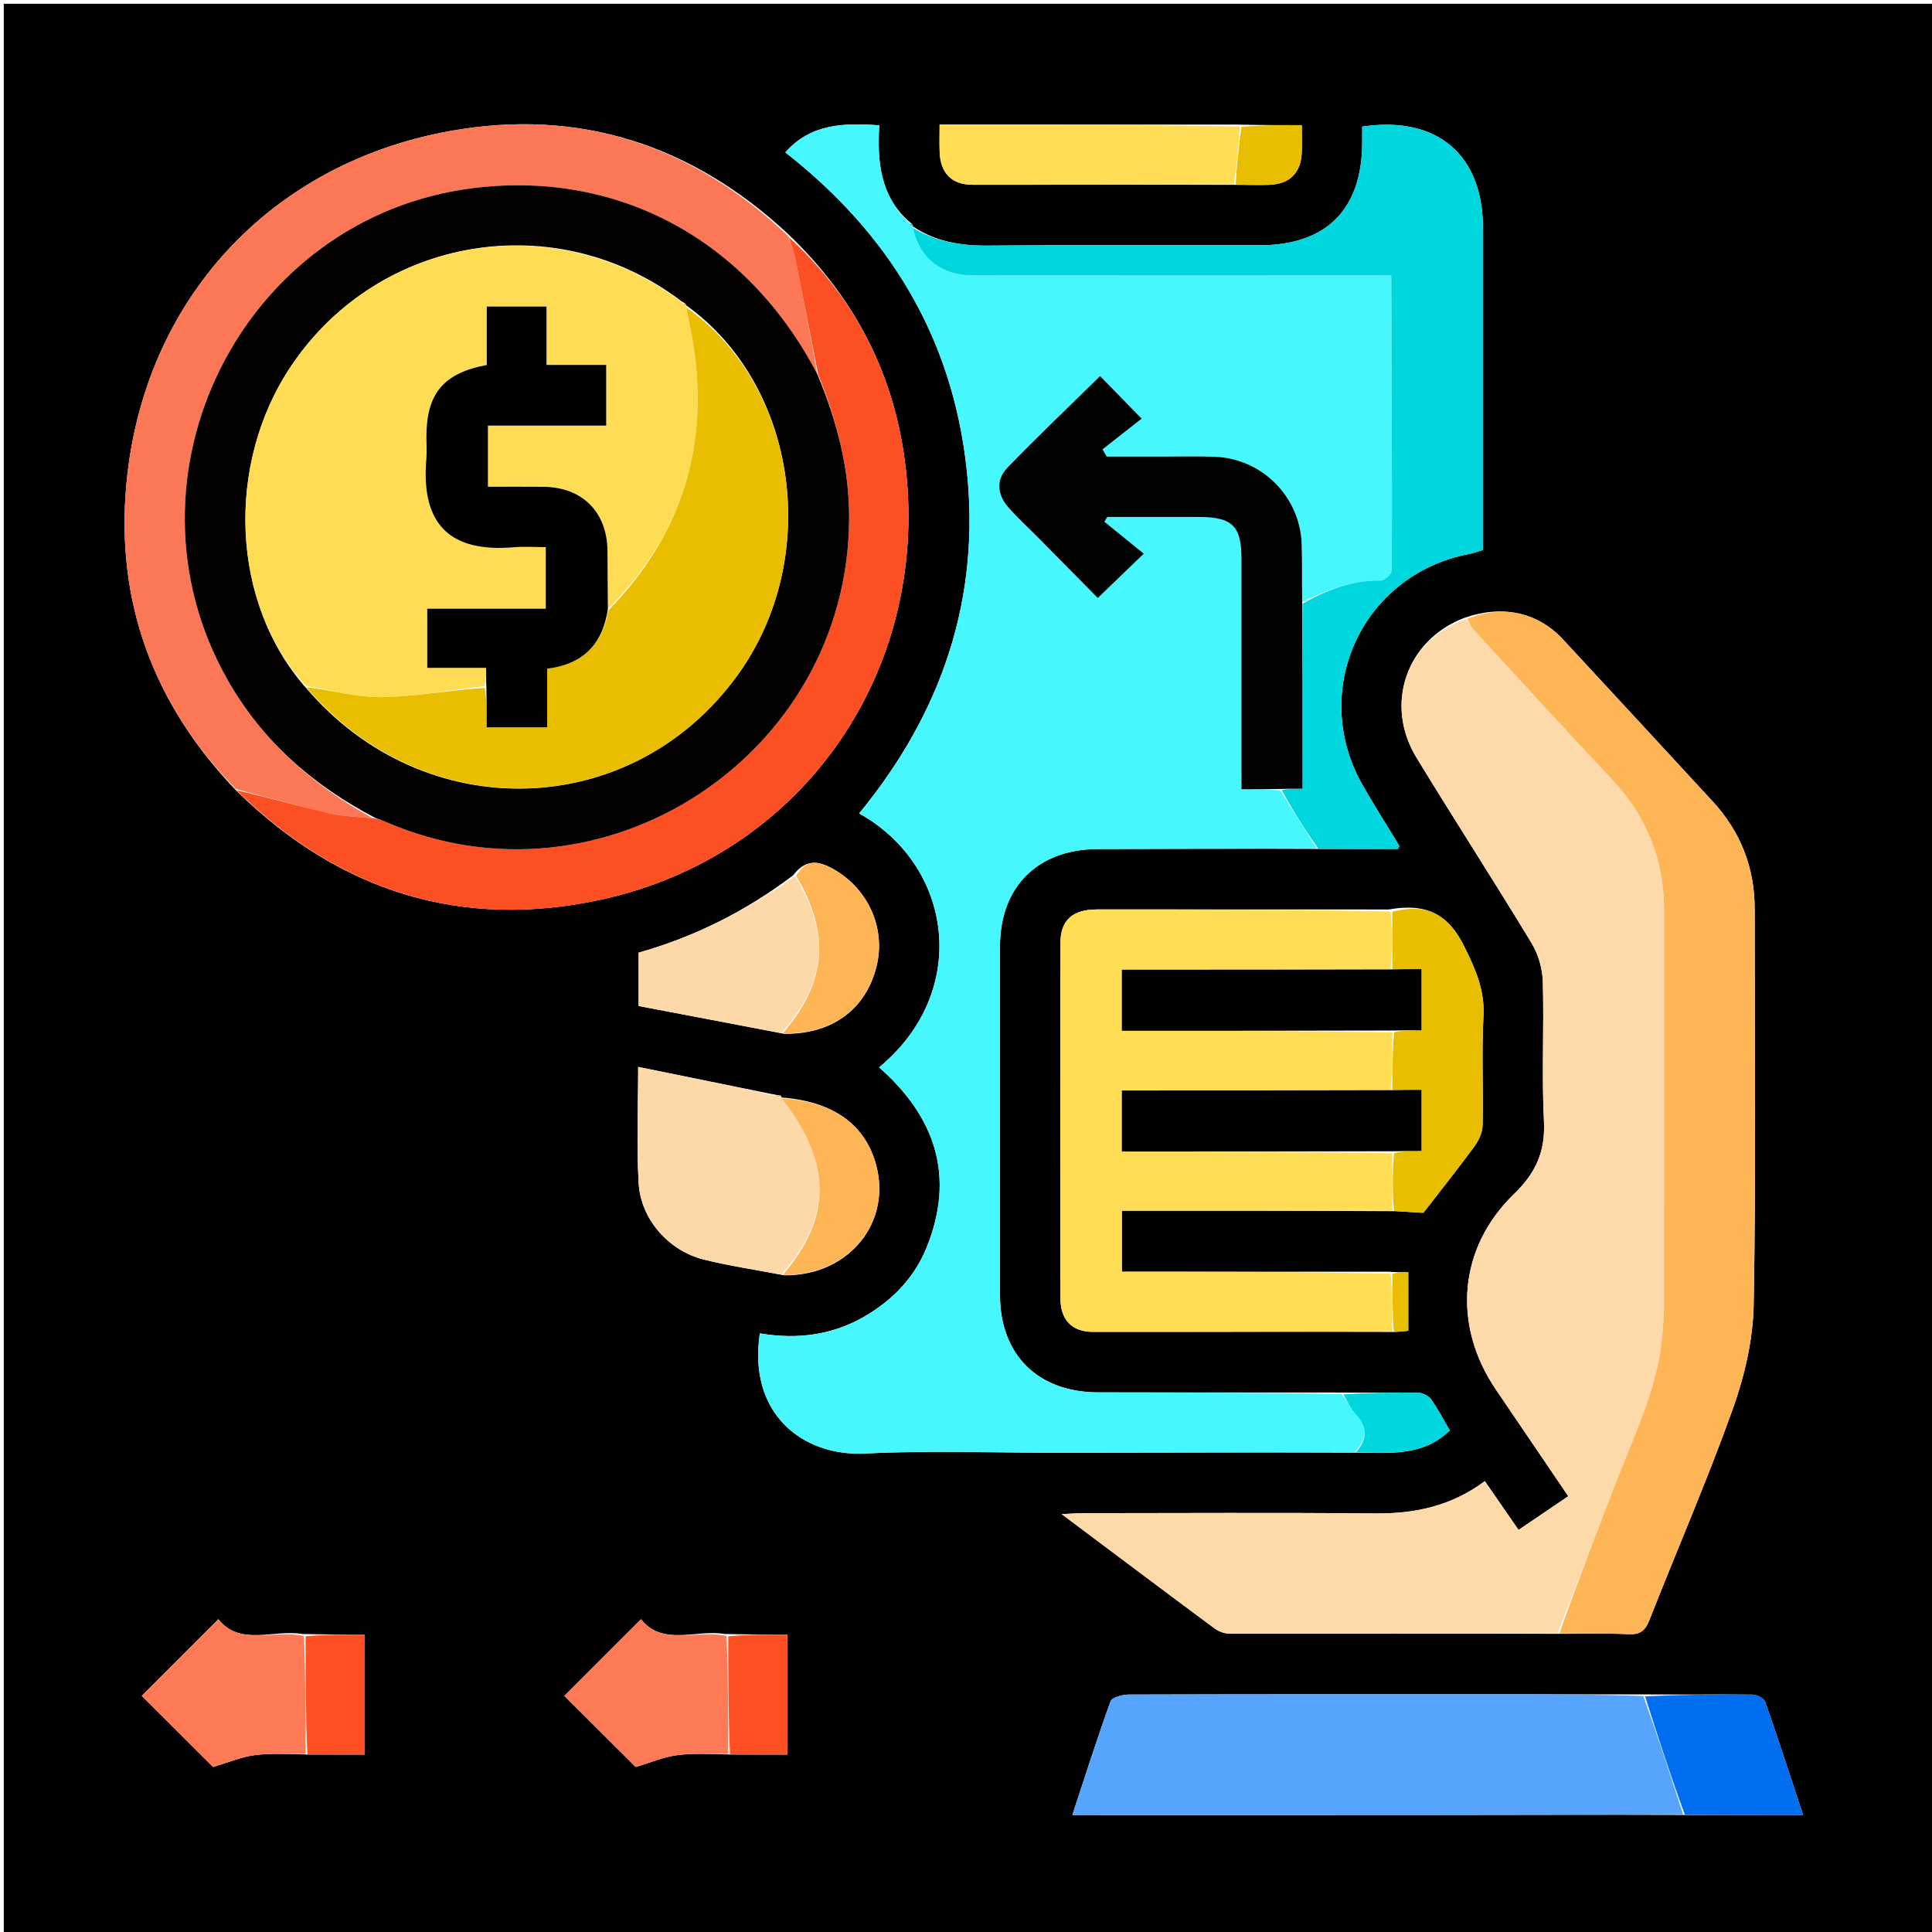 <svg version="1.1" id="Layer_1" xmlns="http://www.w3.org/2000/svg" xmlns:xlink="http://www.w3.org/1999/xlink" x="0px" y="0px"
	 width="100%" viewBox="0 0 512 512" enable-background="new 0 0 512 512" xml:space="preserve">
<path fill="#000000" opacity="1" stroke="none" 
	d="
M1,178 
	C1,118.667 1,59.833 1,1 
	C171.667,1 342.333,1 513,1 
	C513,171.667 513,342.333 513,513 
	C342.333,513 171.667,513 1,513 
	C1,401.5 1,290 1,178 
M206.876,290.317 
	C206.31,290.261 205.743,290.206 204.398,289.906 
	C192.743,287.539 181.089,285.172 169.12,282.742 
	C169.12,293.323 168.673,303.455 169.248,313.53 
	C169.796,323.128 177.212,331.493 186.551,333.809 
	C193.287,335.479 200.188,336.482 207.871,337.98 
	C225.127,338.134 236.713,323.674 231.959,307.916 
	C228.87,297.677 220.42,291.846 207.095,290.85 
	C207.095,290.85 207.189,290.813 206.876,290.317 
M80.063,433.023 
	C72.458,431.742 63.657,436.37 57.87,429.121 
	C51.107,435.883 44.239,442.751 37.57,449.419 
	C43.965,455.798 50.754,462.572 56.465,468.269 
	C60.505,467.078 63.97,465.572 67.567,465.12 
	C71.983,464.564 76.509,464.89 81.915,464.973 
	C86.836,464.973 91.758,464.973 96.677,464.973 
	C96.677,454.022 96.677,443.656 96.677,433.166 
	C91.234,433.166 86.111,433.166 80.063,433.023 
M193.915,464.973 
	C198.836,464.973 203.758,464.973 208.677,464.973 
	C208.677,454.022 208.677,443.656 208.677,433.166 
	C203.234,433.166 198.111,433.166 192.063,433.023 
	C184.458,431.742 175.657,436.37 169.87,429.121 
	C163.107,435.883 156.239,442.751 149.57,449.419 
	C155.965,455.798 162.754,462.572 168.465,468.269 
	C172.498,467.08 175.966,465.573 179.567,465.12 
	C183.983,464.564 188.509,464.89 193.915,464.973 
M327.93,48.983 
	C330.763,48.987 333.599,49.084 336.427,48.975 
	C341.747,48.77 344.726,45.833 344.973,40.568 
	C345.086,38.138 344.992,35.699 344.992,33.164 
	C339.259,33.164 334.122,33.164 328.059,33.018 
	C301.842,33.018 275.626,33.018 249.004,33.018 
	C249.004,35.703 248.937,37.987 249.018,40.266 
	C249.213,45.828 252.164,48.953 257.722,48.96 
	C280.822,48.99 303.921,48.89 327.93,48.983 
M210.17,231.99 
	C197.754,241.375 184.071,248.283 169.241,252.465 
	C169.241,257.376 169.241,261.818 169.241,266.602 
	C181.944,269.014 194.479,271.395 207.869,273.98 
	C220.429,274.11 229.366,267.614 232.253,256.257 
	C234.879,245.924 229.997,235.279 220.532,230.138 
	C216.681,228.046 213.461,227.703 210.17,231.99 
M446.957,480.979 
	C457.015,480.979 467.073,480.979 477.827,480.979 
	C474.342,470.439 471.187,460.662 467.78,450.975 
	C467.449,450.035 465.559,449.1 464.383,449.088 
	C454.897,448.989 445.409,449.113 435.004,449.028 
	C423.188,449.019 411.372,449.003 399.556,449.002 
	C366.106,448.998 332.655,448.974 299.205,449.077 
	C297.513,449.083 294.7,449.797 294.309,450.873 
	C290.75,460.654 287.613,470.588 284.181,481 
	C286.686,481 288.483,481 290.28,481 
	C319.071,481 347.861,481.02 376.652,480.993 
	C399.781,480.972 422.91,480.893 446.957,480.979 
M241.859,59.582 
	C241.676,59.277 241.407,59.13 240.708,58.539 
	C233.19,51.713 232.455,42.688 233.013,33.211 
	C223.537,32.545 214.837,32.772 208.12,40.386 
	C235.679,61.945 252.295,89.383 256.145,124.021 
	C259.988,158.603 249.58,188.912 227.684,215.568 
	C252.592,229.421 257.247,262.819 232.971,282.858 
	C247.879,295.974 253.223,311.724 245.525,330.681 
	C242.506,338.116 237.197,343.85 230.365,348.128 
	C221.396,353.745 211.624,355.111 201.363,353.354 
	C198.19,374.505 212.521,386.068 229.436,385.196 
	C246.554,384.313 263.753,385.023 280.917,384.996 
	C306.909,384.955 332.9,384.881 359.833,384.978 
	C368.383,385.035 377.147,385.956 384.201,379.087 
	C382.52,376.217 381.097,373.406 379.28,370.879 
	C378.589,369.917 377.001,369.103 375.807,369.083 
	C369.168,368.968 362.524,369.118 354.97,369.03 
	C333.652,369.019 312.334,369.023 291.016,368.994 
	C275.073,368.973 265.023,359.04 265.009,343.243 
	C264.982,312.432 264.984,281.62 265.009,250.809 
	C265.021,234.965 275.03,225.048 290.955,225.001 
	C310.27,224.945 329.586,224.886 349.845,224.979 
	C356.779,224.979 363.713,224.979 370.484,224.979 
	C370.7,224.428 370.859,224.214 370.807,224.127 
	C367.547,218.719 364.124,213.404 361.018,207.91 
	C346.856,182.859 361.065,152.214 389.26,146.826 
	C390.501,146.589 391.699,146.13 393.001,145.751 
	C393.001,117.139 393.004,88.825 393.001,60.511 
	C392.998,40.959 380.869,30.597 360.999,33.551 
	C360.999,34.95 361.003,36.412 360.998,37.873 
	C360.929,55.534 351.456,64.994 333.82,64.997 
	C309.831,65.002 285.84,64.859 261.852,65.083 
	C254.642,65.151 247.987,64.054 241.969,60.03 
	C241.969,60.03 241.988,60.047 241.859,59.582 
M62.818,209.729 
	C89.975,236.27 122.356,246.489 159.408,238.387 
	C212.462,226.784 246.239,178.42 240.028,124.024 
	C237.272,99.882 226.915,79.238 208.79,61.959 
	C183.371,38.295 153.345,28.566 119.232,34.729 
	C71.349,43.38 37.994,79.756 33.5,128.217 
	C30.619,159.287 40.483,186.56 62.818,209.729 
M369.786,352.98 
	C371.025,352.871 372.264,352.761 373.21,352.678 
	C373.21,347.254 373.21,342.237 373.21,337.164 
	C371.58,337.164 370.283,337.164 368.059,337.018 
	C344.469,337.018 320.878,337.018 297.301,337.018 
	C297.301,331.372 297.301,326.308 297.301,320.836 
	C321.395,320.836 345.19,320.836 369.846,320.979 
	C372.552,321.137 375.258,321.294 377.208,321.407 
	C381.656,315.663 386.295,309.86 390.687,303.876 
	C391.85,302.29 392.857,300.16 392.9,298.256 
	C393.122,288.605 392.622,278.927 393.129,269.298 
	C393.498,262.298 390.988,256.744 387.961,250.659 
	C383.711,242.115 377.841,239.281 368.059,241.018 
	C342.265,241.012 316.471,240.987 290.677,241.014 
	C284.269,241.021 281.049,243.848 281.036,249.787 
	C280.967,281.239 280.972,312.692 281.032,344.144 
	C281.042,349.768 284.098,352.949 289.617,352.956 
	C316.073,352.987 342.529,352.889 369.786,352.98 
M413.736,432.977 
	C419.729,432.985 425.728,432.818 431.71,433.075 
	C434.697,433.203 436.011,432.126 437.081,429.407 
	C444.435,410.711 452.46,392.263 459.221,373.359 
	C462.358,364.588 464.577,355.003 464.745,345.742 
	C465.379,310.799 464.988,275.836 465.007,240.881 
	C465.013,229.892 461.264,220.389 453.839,212.335 
	C440.64,198.017 427.425,183.714 414.188,169.43 
	C407.543,162.259 398.117,160.169 387.972,163.774 
	C372.692,169.667 366.771,186.627 375.385,200.778 
	C385.418,217.259 395.91,233.461 405.903,249.966 
	C407.685,252.908 408.765,256.714 408.863,260.158 
	C409.212,272.478 408.544,284.837 409.162,297.136 
	C409.564,305.152 407.022,310.825 401.258,316.395 
	C386.433,330.723 384.853,351.182 396.409,368.222 
	C402.746,377.567 409.09,386.907 415.609,396.511 
	C411.094,399.572 406.872,402.434 402.43,405.445 
	C399.336,400.968 396.46,396.808 393.495,392.519 
	C384.505,399.208 374.842,401.173 364.359,401.077 
	C338.535,400.84 312.707,400.996 286.881,401.009 
	C285.344,401.009 283.808,401.145 281.36,401.262 
	C295.393,411.778 308.555,421.678 321.785,431.487 
	C322.891,432.307 324.454,432.936 325.805,432.937 
	C354.793,432.958 383.78,432.876 413.736,432.977 
z"/>
<path fill="#46F7FE" opacity="1" stroke="none" 
	d="
M348.901,224.829 
	C329.586,224.886 310.27,224.945 290.955,225.001 
	C275.03,225.048 265.021,234.965 265.009,250.809 
	C264.984,281.62 264.982,312.432 265.009,343.243 
	C265.023,359.04 275.073,368.973 291.016,368.994 
	C312.334,369.023 333.652,369.019 355.514,369.436 
	C357.106,371.486 357.936,373.331 359.241,374.733 
	C362.572,378.31 362.253,381.571 358.892,384.821 
	C332.9,384.881 306.909,384.955 280.917,384.996 
	C263.753,385.023 246.554,384.313 229.436,385.196 
	C212.521,386.068 198.19,374.505 201.363,353.354 
	C211.624,355.111 221.396,353.745 230.365,348.128 
	C237.197,343.85 242.506,338.116 245.525,330.681 
	C253.223,311.724 247.879,295.974 232.971,282.858 
	C257.247,262.819 252.592,229.421 227.684,215.568 
	C249.58,188.912 259.988,158.603 256.145,124.021 
	C252.295,89.383 235.679,61.945 208.12,40.386 
	C214.837,32.772 223.537,32.545 233.013,33.211 
	C232.455,42.688 233.19,51.713 240.951,59.065 
	C241.372,59.893 241.637,60.045 241.988,60.047 
	C241.988,60.047 241.969,60.03 241.937,60.407 
	C243.639,68.433 249.452,72.972 257.819,72.981 
	C288.759,73.016 319.699,72.996 350.638,72.996 
	C356.565,72.996 362.492,72.996 369.207,72.996 
	C368.527,72.018 368.699,72.15 368.699,72.282 
	C368.802,98.547 368.925,124.813 368.853,151.077 
	C368.851,152.051 366.93,153.872 365.927,153.855 
	C358.309,153.725 351.595,156.331 345.089,159.55 
	C345.005,154.091 345.129,149.093 344.951,144.106 
	C344.504,131.57 334.397,121.477 321.871,121.042 
	C317.216,120.88 312.552,121.001 307.891,120.998 
	C303.029,120.995 298.167,120.997 293.305,120.997 
	C292.93,120.36 292.555,119.723 292.18,119.085 
	C295.669,116.346 299.157,113.607 302.551,110.943 
	C298.536,106.829 295.063,103.269 291.539,99.659 
	C283.262,107.797 274.953,115.691 266.994,123.924 
	C263.746,127.285 264.363,131.321 267.44,134.715 
	C270.007,137.548 272.831,140.147 275.523,142.868 
	C280.728,148.129 285.919,153.404 290.922,158.476 
	C295.126,154.425 298.703,150.978 303.119,146.724 
	C299.549,143.831 296.115,141.048 292.681,138.265 
	C292.934,137.844 293.186,137.424 293.439,137.003 
	C301.511,137.003 309.583,136.998 317.655,137.004 
	C326.573,137.011 328.991,139.372 328.995,148.118 
	C329.003,166.758 328.997,185.399 328.997,204.039 
	C328.997,205.636 328.997,207.234 328.997,209.154 
	C332.763,209.154 335.909,209.154 339.232,209.432 
	C342.573,214.75 345.737,219.789 348.901,224.829 
z"/>
<path fill="#FED9A9" opacity="1" stroke="none" 
	d="
M412.767,432.814 
	C383.78,432.876 354.793,432.958 325.805,432.937 
	C324.454,432.936 322.891,432.307 321.785,431.487 
	C308.555,421.678 295.393,411.778 281.36,401.262 
	C283.808,401.145 285.344,401.009 286.881,401.009 
	C312.707,400.996 338.535,400.84 364.359,401.077 
	C374.842,401.173 384.505,399.208 393.495,392.519 
	C396.46,396.808 399.336,400.968 402.43,405.445 
	C406.872,402.434 411.094,399.572 415.609,396.511 
	C409.09,386.907 402.746,377.567 396.409,368.222 
	C384.853,351.182 386.433,330.723 401.258,316.395 
	C407.022,310.825 409.564,305.152 409.162,297.136 
	C408.544,284.837 409.212,272.478 408.863,260.158 
	C408.765,256.714 407.685,252.908 405.903,249.966 
	C395.91,233.461 385.418,217.259 375.385,200.778 
	C366.771,186.627 372.692,169.667 388.432,164.08 
	C389.437,165.214 389.881,166.134 390.543,166.853 
	C402.7,180.071 414.768,193.375 427.1,206.428 
	C436.368,216.237 441,227.722 441.001,241.149 
	C441.003,276.113 441.011,311.077 440.98,346.041 
	C440.978,348.692 440.736,351.348 440.514,353.993 
	C439.413,367.17 433.718,378.921 429.008,390.981 
	C423.567,404.915 418.179,418.869 412.767,432.814 
z"/>
<path fill="#FFDE55" opacity="1" stroke="none" 
	d="
M368.985,320.836 
	C345.19,320.836 321.395,320.836 297.301,320.836 
	C297.301,326.308 297.301,331.372 297.301,337.018 
	C320.878,337.018 344.469,337.018 368.527,337.546 
	C368.991,342.996 368.988,347.916 368.985,352.836 
	C342.529,352.889 316.073,352.987 289.617,352.956 
	C284.098,352.949 281.042,349.768 281.032,344.144 
	C280.972,312.692 280.967,281.239 281.036,249.787 
	C281.049,243.848 284.269,241.021 290.677,241.014 
	C316.471,240.987 342.265,241.012 368.527,241.546 
	C368.991,246.995 368.988,251.916 368.522,256.909 
	C344.469,256.982 320.878,256.982 297.301,256.982 
	C297.301,262.628 297.301,267.692 297.301,273.164 
	C321.396,273.164 345.191,273.164 368.991,273.62 
	C368.992,278.996 368.989,283.916 368.522,288.909 
	C344.469,288.982 320.878,288.982 297.301,288.982 
	C297.301,294.628 297.301,299.692 297.301,305.164 
	C321.396,305.164 345.191,305.164 368.991,305.62 
	C368.992,310.996 368.988,315.916 368.985,320.836 
z"/>
<path fill="#FEB555" opacity="1" stroke="none" 
	d="
M413.252,432.896 
	C418.179,418.869 423.567,404.915 429.008,390.981 
	C433.718,378.921 439.413,367.17 440.514,353.993 
	C440.736,351.348 440.978,348.692 440.98,346.041 
	C441.011,311.077 441.003,276.113 441.001,241.149 
	C441,227.722 436.368,216.237 427.1,206.428 
	C414.768,193.375 402.7,180.071 390.543,166.853 
	C389.881,166.134 389.437,165.214 388.79,164.034 
	C398.117,160.169 407.543,162.259 414.188,169.43 
	C427.425,183.714 440.64,198.017 453.839,212.335 
	C461.264,220.389 465.013,229.892 465.007,240.881 
	C464.988,275.836 465.379,310.799 464.745,345.742 
	C464.577,355.003 462.358,364.588 459.221,373.359 
	C452.46,392.263 444.435,410.711 437.081,429.407 
	C436.011,432.126 434.697,433.203 431.71,433.075 
	C425.728,432.818 419.729,432.985 413.252,432.896 
z"/>
<path fill="#FC7755" opacity="1" stroke="none" 
	d="
M62.485,209.099 
	C40.483,186.56 30.619,159.287 33.5,128.217 
	C37.994,79.756 71.349,43.38 119.232,34.729 
	C153.345,28.566 183.371,38.295 208.96,62.642 
	C209.68,65.048 210.397,66.736 210.753,68.497 
	C212.827,78.757 214.816,89.034 216.567,99.078 
	C197.944,63.498 163.851,45.102 125.478,49.844 
	C64.201,57.417 29.765,126.23 60.271,180.081 
	C69.503,196.379 82.918,208.169 98.86,216.859 
	C94.673,216.446 90.853,216.351 87.21,215.5 
	C78.922,213.564 70.721,211.256 62.485,209.099 
z"/>
<path fill="#00D6DE" opacity="1" stroke="none" 
	d="
M345.159,160.017 
	C351.595,156.331 358.309,153.725 365.927,153.855 
	C366.93,153.872 368.851,152.051 368.853,151.077 
	C368.925,124.813 368.802,98.547 368.699,72.282 
	C368.699,72.15 368.527,72.018 369.207,72.996 
	C362.492,72.996 356.565,72.996 350.638,72.996 
	C319.699,72.996 288.759,73.016 257.819,72.981 
	C249.452,72.972 243.639,68.433 241.927,60.399 
	C247.987,64.054 254.642,65.151 261.852,65.083 
	C285.84,64.859 309.831,65.002 333.82,64.997 
	C351.456,64.994 360.929,55.534 360.998,37.873 
	C361.003,36.412 360.999,34.95 360.999,33.551 
	C380.869,30.597 392.998,40.959 393.001,60.511 
	C393.004,88.825 393.001,117.139 393.001,145.751 
	C391.699,146.13 390.501,146.589 389.26,146.826 
	C361.065,152.214 346.856,182.859 361.018,207.91 
	C364.124,213.404 367.547,218.719 370.807,224.127 
	C370.859,224.214 370.7,224.428 370.484,224.979 
	C363.713,224.979 356.779,224.979 349.373,224.904 
	C345.737,219.789 342.573,214.75 339.667,209.361 
	C341.51,209.01 343.095,209.01 345.159,209.01 
	C345.159,192.331 345.159,176.174 345.159,160.017 
z"/>
<path fill="#57A4FF" opacity="1" stroke="none" 
	d="
M446.039,480.839 
	C422.91,480.893 399.781,480.972 376.652,480.993 
	C347.861,481.02 319.071,481 290.28,481 
	C288.483,481 286.686,481 284.181,481 
	C287.613,470.588 290.75,460.654 294.309,450.873 
	C294.7,449.797 297.513,449.083 299.205,449.077 
	C332.655,448.974 366.106,448.998 399.556,449.002 
	C411.372,449.003 423.188,449.019 435.506,449.474 
	C439.352,460.227 442.695,470.533 446.039,480.839 
z"/>
<path fill="#FC4F23" opacity="1" stroke="none" 
	d="
M62.651,209.414 
	C70.721,211.256 78.922,213.564 87.21,215.5 
	C90.853,216.351 94.673,216.446 99.22,216.896 
	C100.795,217.221 101.568,217.521 102.329,217.85 
	C159.81,242.724 224.68,200.25 225.025,137.576 
	C225.099,124.18 221.811,111.581 216.834,99.305 
	C214.816,89.034 212.827,78.757 210.753,68.497 
	C210.397,66.736 209.68,65.048 209.115,62.915 
	C226.915,79.238 237.272,99.882 240.028,124.024 
	C246.239,178.42 212.462,226.784 159.408,238.387 
	C122.356,246.489 89.975,236.27 62.651,209.414 
z"/>
<path fill="#FDD9A9" opacity="1" stroke="none" 
	d="
M207.016,337.783 
	C200.188,336.482 193.287,335.479 186.551,333.809 
	C177.212,331.493 169.796,323.128 169.248,313.53 
	C168.673,303.455 169.12,293.323 169.12,282.742 
	C181.089,285.172 192.743,287.539 204.977,290.243 
	C206.1,290.657 206.644,290.735 207.189,290.813 
	C207.189,290.813 207.095,290.85 207.163,291.144 
	C220.527,308.173 220.46,322.664 207.016,337.783 
z"/>
<path fill="#E9BE00" opacity="1" stroke="none" 
	d="
M368.986,256.836 
	C368.988,251.916 368.991,246.995 368.989,241.619 
	C377.841,239.281 383.711,242.115 387.961,250.659 
	C390.988,256.744 393.498,262.298 393.129,269.298 
	C392.622,278.927 393.122,288.605 392.9,298.256 
	C392.857,300.16 391.85,302.29 390.687,303.876 
	C386.295,309.86 381.656,315.663 377.208,321.407 
	C375.258,321.294 372.552,321.137 369.415,320.908 
	C368.988,315.916 368.992,310.996 369.439,305.548 
	C372.147,305.02 374.411,305.02 376.701,305.02 
	C376.701,299.37 376.701,294.302 376.701,288.836 
	C373.933,288.836 371.459,288.836 368.986,288.836 
	C368.989,283.916 368.992,278.996 369.439,273.548 
	C372.147,273.02 374.411,273.02 376.701,273.02 
	C376.701,267.37 376.701,262.302 376.701,256.836 
	C373.933,256.836 371.459,256.836 368.986,256.836 
z"/>
<path fill="#FDD9A9" opacity="1" stroke="none" 
	d="
M207.014,273.776 
	C194.479,271.395 181.944,269.014 169.241,266.602 
	C169.241,261.818 169.241,257.376 169.241,252.465 
	C184.071,248.283 197.754,241.375 210.667,232.22 
	C220.194,247.729 218.917,260.447 207.014,273.776 
z"/>
<path fill="#FFDE55" opacity="1" stroke="none" 
	d="
M327.021,48.838 
	C303.921,48.89 280.822,48.99 257.722,48.96 
	C252.164,48.953 249.213,45.828 249.018,40.266 
	C248.937,37.987 249.004,35.703 249.004,33.018 
	C275.626,33.018 301.842,33.018 328.527,33.54 
	C328.336,38.988 327.678,43.913 327.021,48.838 
z"/>
<path fill="#FE7956" opacity="1" stroke="none" 
	d="
M192.988,464.834 
	C188.509,464.89 183.983,464.564 179.567,465.12 
	C175.966,465.573 172.498,467.08 168.465,468.269 
	C162.754,462.572 155.965,455.798 149.57,449.419 
	C156.239,442.751 163.107,435.883 169.87,429.121 
	C175.657,436.37 184.458,431.742 192.529,433.552 
	C192.993,444.332 192.99,454.583 192.988,464.834 
z"/>
<path fill="#FE7956" opacity="1" stroke="none" 
	d="
M80.988,464.834 
	C76.509,464.89 71.983,464.564 67.567,465.12 
	C63.97,465.572 60.505,467.078 56.465,468.269 
	C50.754,462.572 43.965,455.798 37.57,449.419 
	C44.239,442.751 51.107,435.883 57.87,429.121 
	C63.657,436.37 72.458,431.742 80.529,433.552 
	C80.993,444.332 80.99,454.583 80.988,464.834 
z"/>
<path fill="#016DEF" opacity="1" stroke="none" 
	d="
M446.498,480.909 
	C442.695,470.533 439.352,460.227 435.965,449.544 
	C445.409,449.113 454.897,448.989 464.383,449.088 
	C465.559,449.1 467.449,450.035 467.78,450.975 
	C471.187,460.662 474.342,470.439 477.827,480.979 
	C467.073,480.979 457.015,480.979 446.498,480.909 
z"/>
<path fill="#FEB555" opacity="1" stroke="none" 
	d="
M207.443,337.882 
	C220.46,322.664 220.527,308.173 207.157,291.093 
	C220.42,291.846 228.87,297.677 231.959,307.916 
	C236.713,323.674 225.127,338.134 207.443,337.882 
z"/>
<path fill="#FEB555" opacity="1" stroke="none" 
	d="
M207.442,273.878 
	C218.917,260.447 220.194,247.729 210.997,232.126 
	C213.461,227.703 216.681,228.046 220.532,230.138 
	C229.997,235.279 234.879,245.924 232.253,256.257 
	C229.366,267.614 220.429,274.11 207.442,273.878 
z"/>
<path fill="#FF5023" opacity="1" stroke="none" 
	d="
M81.452,464.904 
	C80.99,454.583 80.993,444.332 80.991,433.624 
	C86.111,433.166 91.234,433.166 96.677,433.166 
	C96.677,443.656 96.677,454.022 96.677,464.973 
	C91.758,464.973 86.836,464.973 81.452,464.904 
z"/>
<path fill="#FF5023" opacity="1" stroke="none" 
	d="
M193.452,464.904 
	C192.99,454.583 192.993,444.332 192.991,433.624 
	C198.111,433.166 203.234,433.166 208.677,433.166 
	C208.677,443.656 208.677,454.022 208.677,464.973 
	C203.758,464.973 198.836,464.973 193.452,464.904 
z"/>
<path fill="#00D6DE" opacity="1" stroke="none" 
	d="
M359.363,384.899 
	C362.253,381.571 362.572,378.31 359.241,374.733 
	C357.936,373.331 357.106,371.486 355.97,369.51 
	C362.524,369.118 369.168,368.968 375.807,369.083 
	C377.001,369.103 378.589,369.917 379.28,370.879 
	C381.097,373.406 382.52,376.217 384.201,379.087 
	C377.147,385.956 368.383,385.035 359.363,384.899 
z"/>
<path fill="#E9BE00" opacity="1" stroke="none" 
	d="
M327.475,48.91 
	C327.678,43.913 328.336,38.988 328.989,33.613 
	C334.122,33.164 339.259,33.164 344.992,33.164 
	C344.992,35.699 345.086,38.138 344.973,40.568 
	C344.726,45.833 341.747,48.77 336.427,48.975 
	C333.599,49.084 330.763,48.987 327.475,48.91 
z"/>
<path fill="#E9BE00" opacity="1" stroke="none" 
	d="
M369.385,352.908 
	C368.988,347.916 368.991,342.996 368.989,337.619 
	C370.283,337.164 371.58,337.164 373.21,337.164 
	C373.21,342.237 373.21,347.254 373.21,352.678 
	C372.264,352.761 371.025,352.871 369.385,352.908 
z"/>
<path fill="#FEB555" opacity="1" stroke="none" 
	d="
M207.033,290.565 
	C206.644,290.735 206.1,290.657 205.366,290.365 
	C205.743,290.206 206.31,290.261 207.033,290.565 
z"/>
<path fill="#00D6DE" opacity="1" stroke="none" 
	d="
M241.924,59.815 
	C241.637,60.045 241.372,59.893 241.123,59.365 
	C241.407,59.13 241.676,59.277 241.924,59.815 
z"/>
<path fill="#010202" opacity="1" stroke="none" 
	d="
M345.089,159.55 
	C345.159,176.174 345.159,192.331 345.159,209.01 
	C343.095,209.01 341.51,209.01 339.489,209.082 
	C335.909,209.154 332.763,209.154 328.997,209.154 
	C328.997,207.234 328.997,205.636 328.997,204.039 
	C328.997,185.399 329.003,166.758 328.995,148.118 
	C328.991,139.372 326.573,137.011 317.655,137.004 
	C309.583,136.998 301.511,137.003 293.439,137.003 
	C293.186,137.424 292.934,137.844 292.681,138.265 
	C296.115,141.048 299.549,143.831 303.119,146.724 
	C298.703,150.978 295.126,154.425 290.922,158.476 
	C285.919,153.404 280.728,148.129 275.523,142.868 
	C272.831,140.147 270.007,137.548 267.44,134.715 
	C264.363,131.321 263.746,127.285 266.994,123.924 
	C274.953,115.691 283.262,107.797 291.539,99.659 
	C295.063,103.269 298.536,106.829 302.551,110.943 
	C299.157,113.607 295.669,116.346 292.18,119.085 
	C292.555,119.723 292.93,120.36 293.305,120.997 
	C298.167,120.997 303.029,120.995 307.891,120.998 
	C312.552,121.001 317.216,120.88 321.871,121.042 
	C334.397,121.477 344.504,131.57 344.951,144.106 
	C345.129,149.093 345.005,154.091 345.089,159.55 
z"/>
<path fill="#000000" opacity="1" stroke="none" 
	d="
M368.522,256.909 
	C371.459,256.836 373.933,256.836 376.701,256.836 
	C376.701,262.302 376.701,267.37 376.701,273.02 
	C374.411,273.02 372.147,273.02 369.434,273.092 
	C345.191,273.164 321.396,273.164 297.301,273.164 
	C297.301,267.692 297.301,262.628 297.301,256.982 
	C320.878,256.982 344.469,256.982 368.522,256.909 
z"/>
<path fill="#000000" opacity="1" stroke="none" 
	d="
M368.522,288.909 
	C371.459,288.836 373.933,288.836 376.701,288.836 
	C376.701,294.302 376.701,299.37 376.701,305.02 
	C374.411,305.02 372.147,305.02 369.434,305.092 
	C345.191,305.164 321.396,305.164 297.301,305.164 
	C297.301,299.692 297.301,294.628 297.301,288.982 
	C320.878,288.982 344.469,288.982 368.522,288.909 
z"/>
<path fill="#040201" opacity="1" stroke="none" 
	d="
M216.567,99.078 
	C221.811,111.581 225.099,124.18 225.025,137.576 
	C224.68,200.25 159.81,242.724 102.329,217.85 
	C101.568,217.521 100.795,217.221 99.667,216.87 
	C82.918,208.169 69.503,196.379 60.271,180.081 
	C29.765,126.23 64.201,57.417 125.478,49.844 
	C163.851,45.102 197.944,63.498 216.567,99.078 
M181.791,80.707 
	C181.647,80.429 181.419,80.307 180.602,79.835 
	C147.48,54.68 100.589,62.37 77.298,96.778 
	C59.571,122.966 61.217,160.087 81.246,182.466 
	C112.717,219.24 167.572,217.527 195.485,178.899 
	C217.822,147.987 211.461,102.258 181.975,81 
	C181.975,81 181.895,81.106 181.791,80.707 
z"/>
<path fill="#FEDD55" opacity="1" stroke="none" 
	d="
M81.068,181.778 
	C61.217,160.087 59.571,122.966 77.298,96.778 
	C100.589,62.37 147.48,54.68 180.907,80.281 
	C181.367,80.984 181.595,81.11 181.895,81.106 
	C181.895,81.106 181.975,81 181.93,81.459 
	C182.453,84.68 183.108,87.426 183.574,90.205 
	C188.218,117.864 180.774,141.754 161.098,161.385 
	C161.02,155.938 161.048,150.94 160.992,145.942 
	C160.878,135.685 154.317,129.116 144.074,129.009 
	C139.138,128.957 134.2,129 129.31,129 
	C129.31,123.358 129.31,118.294 129.31,112.789 
	C140.017,112.789 150.421,112.789 160.649,112.789 
	C160.649,107.267 160.649,102.198 160.649,96.7 
	C155.225,96.7 150.153,96.7 144.832,96.7 
	C144.832,91.302 144.832,86.35 144.832,81.242 
	C139.494,81.242 134.43,81.242 128.998,81.242 
	C128.998,86.584 128.998,91.693 128.998,96.727 
	C117.525,98.859 113.014,104.315 113,115.699 
	C112.997,117.698 113.145,119.71 112.977,121.695 
	C111.484,139.266 119.571,146.426 136.065,145.035 
	C138.971,144.79 141.914,145 144.641,145 
	C144.641,150.745 144.641,155.814 144.641,161.309 
	C133.882,161.309 123.477,161.309 113.223,161.309 
	C113.223,166.708 113.223,171.658 113.223,176.99 
	C118.537,176.99 123.64,176.99 128.817,176.99 
	C128.817,178.851 128.817,180.319 128.414,181.828 
	C119.03,182.904 110.058,184.626 101.064,184.748 
	C94.414,184.838 87.735,182.844 81.068,181.778 
z"/>
<path fill="#E9BE00" opacity="1" stroke="none" 
	d="
M161.167,161.833 
	C180.774,141.754 188.218,117.864 183.574,90.205 
	C183.108,87.426 182.453,84.68 181.883,81.507 
	C211.461,102.258 217.822,147.987 195.485,178.899 
	C167.572,217.527 112.717,219.24 81.157,182.122 
	C87.735,182.844 94.414,184.838 101.064,184.748 
	C110.058,184.626 119.03,182.904 128.493,182.306 
	C128.974,186.024 128.974,189.304 128.974,192.743 
	C134.513,192.743 139.566,192.743 145.007,192.743 
	C145.007,187.4 145.007,182.305 145.007,177.229 
	C154.467,175.998 159.709,170.855 161.167,161.833 
z"/>
<path fill="#E9BE00" opacity="1" stroke="none" 
	d="
M181.843,80.907 
	C181.595,81.11 181.367,80.984 181.16,80.533 
	C181.419,80.307 181.647,80.429 181.843,80.907 
z"/>
<path fill="#010100" opacity="1" stroke="none" 
	d="
M161.098,161.385 
	C159.709,170.855 154.467,175.998 145.007,177.229 
	C145.007,182.305 145.007,187.4 145.007,192.743 
	C139.566,192.743 134.513,192.743 128.974,192.743 
	C128.974,189.304 128.974,186.024 128.896,182.266 
	C128.817,180.319 128.817,178.851 128.817,176.99 
	C123.64,176.99 118.537,176.99 113.223,176.99 
	C113.223,171.658 113.223,166.708 113.223,161.309 
	C123.477,161.309 133.882,161.309 144.641,161.309 
	C144.641,155.814 144.641,150.745 144.641,145 
	C141.914,145 138.971,144.79 136.065,145.035 
	C119.571,146.426 111.484,139.266 112.977,121.695 
	C113.145,119.71 112.997,117.698 113,115.699 
	C113.014,104.315 117.525,98.859 128.998,96.727 
	C128.998,91.693 128.998,86.584 128.998,81.242 
	C134.43,81.242 139.494,81.242 144.832,81.242 
	C144.832,86.35 144.832,91.302 144.832,96.7 
	C150.153,96.7 155.225,96.7 160.649,96.7 
	C160.649,102.198 160.649,107.267 160.649,112.789 
	C150.421,112.789 140.017,112.789 129.31,112.789 
	C129.31,118.294 129.31,123.358 129.31,129 
	C134.2,129 139.138,128.957 144.074,129.009 
	C154.317,129.116 160.878,135.685 160.992,145.942 
	C161.048,150.94 161.02,155.938 161.098,161.385 
z"/>
</svg>